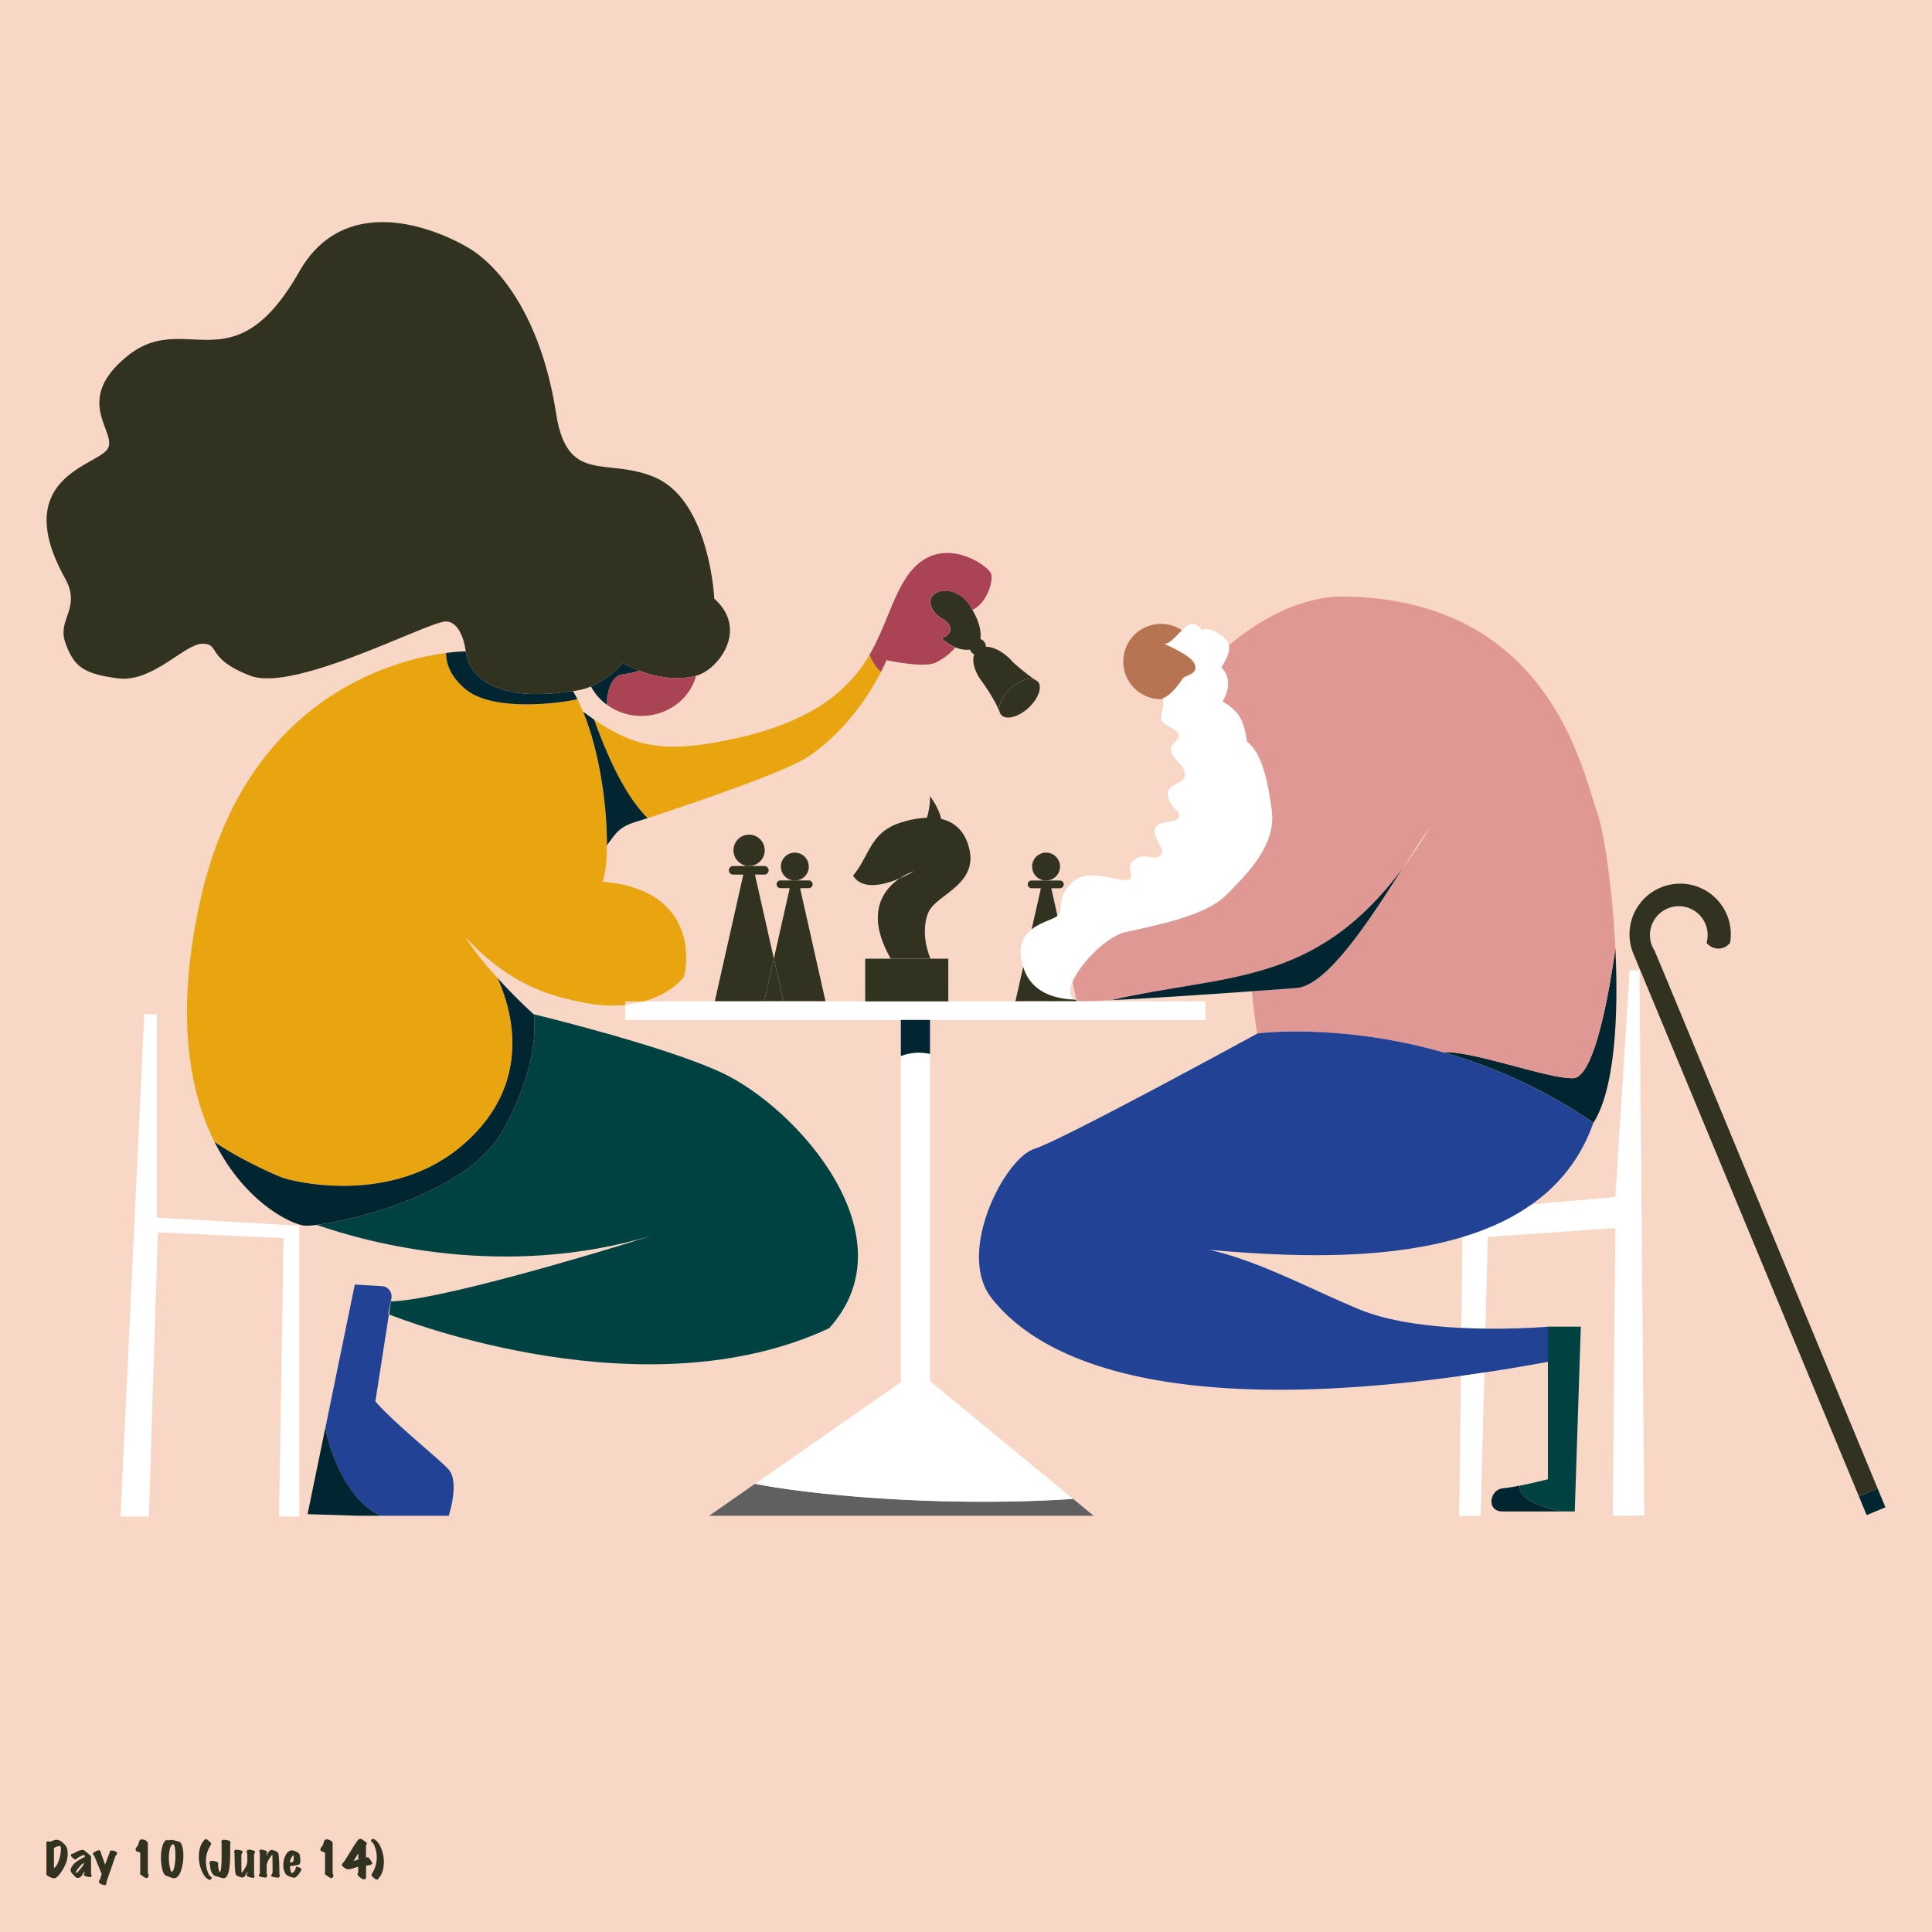 <svg xmlns="http://www.w3.org/2000/svg" width="999.39" height="999.39" viewBox="0 0 999.39 999.39">
  <defs>
    <style>
      .cls-1 {
        fill: #f8d7c6;
      }

      .cls-2 {
        fill: #012632;
      }

      .cls-3 {
        fill: #323221;
      }

      .cls-4 {
        fill: #fff;
      }

      .cls-5 {
        fill: #df9893;
      }

      .cls-6 {
        fill: #004242;
      }

      .cls-7 {
        fill: #214295;
      }

      .cls-8 {
        fill: #b67452;
      }

      .cls-9 {
        fill: #606060;
      }

      .cls-10 {
        fill: #a45;
      }

      .cls-11 {
        fill: #e8a50f;
      }
    </style>
  </defs>
  <g id="Background">
    <rect class="cls-1" width="999.39" height="999.39"/>
  </g>
  <g id="Lines">
    <g>
      <polygon class="cls-2" points="971.28 769.98 975.3 779.7 965.6 783.74 961.56 774.02 971.28 769.98"/>
      <path class="cls-3" d="M863,508.8,971.28,770l-9.72,4L848.48,501.87l-3.42-8.23h0a1,1,0,0,1-.11-.23,26.2,26.2,0,1,1,50-5.74,7.67,7.67,0,0,1-5.38,3,7.8,7.8,0,0,1-6.78-3,14.92,14.92,0,1,0-28.16,1.74,1,1,0,0,0,.12.23,13.11,13.11,0,0,0,1.17,2.19Z"/>
      <path class="cls-4" d="M848.09,502l2.46,282h-16.3l1.36-148.75-66,4.61-1.22,47.34c-3.95,0-8.13-.16-12.42-.37l.56-47c13.08-3.95,25.19-9.4,35.66-16.81l43.41-3.85L843,502Z"/>
      <path class="cls-2" d="M835.61,490.63c1.69,34.92-.26,72.75-11.36,90.19a263.93,263.93,0,0,0-77.69-36.46c14.38-1.17,53.91,13.7,67.15,13.38C824.51,557.48,832.06,515.7,835.61,490.63Z"/>
      <path class="cls-5" d="M556.77,517.09l-2-9.08c4-9.79,17.78-23.63,27.33-25.84,15-3.47,41.07-8.1,52.06-19.09s26-25.95,23.73-43.65-5.78-30.41-12.72-35.62c-2-11.11-3.36-15.26-12.75-20.94,4.8-8.53,2.84-14.2-.65-17.49,2.46-4.38,4.64-8.08,3.89-11.51,8.71-7.54,34.22-27,63.07-25.19C802.91,311.89,819,400.9,826.08,419.93c3.38,9.1,8,38.67,9.53,70.7-3.55,25.07-11.1,66.85-21.9,67.11-13.24.32-52.77-14.55-67.15-13.38h0c-53.76-15.33-96-9.77-96-9.77l-.21.11c-1.24-7-2.27-16.81-2.76-21.92,9.41-.67,17.54-1.27,23.05-1.69,16.13-1.2,38.14-35.56,54.91-61.83a256.36,256.36,0,0,0,14.71-22.18c-4,5.43-9.07,13.35-14.71,22.18-45.68,61.34-91.5,54.37-150.67,68.11-6.22.3-11.33.49-14.74.51a10.38,10.38,0,0,1-3.23-.42Z"/>
      <path class="cls-6" d="M817.74,686.26l-3.15,95.59h-7c-15.73-3.58-21.87-8-21.51-13.32,7.07-1.41,14.62-3.34,14.62-3.34V686.26Z"/>
      <path class="cls-7" d="M650.29,534.7l.21-.11s42.29-5.56,96,9.77h0a263.93,263.93,0,0,1,77.69,36.46,85.17,85.17,0,0,1-32,42.26c-10.47,7.41-22.58,12.86-35.66,16.81-41,12.42-91.59,10.1-131.09,6.62,25.14,5.51,50.74,19.51,77.28,30.63,15,6.31,35.16,8.88,53.25,9.77,4.29.21,8.47.33,12.42.37,18.41.22,32.33-1,32.33-1v18.19q-17.12,3.13-32.91,5.51-6.15.93-12.12,1.76c-173.49,24-225.54-18.33-242.73-40.2-18.59-23.64,6.77-72.33,22-77.2C549.75,589.58,645.23,537.47,650.29,534.7Z"/>
      <path class="cls-2" d="M807.62,781.85H777.18c-8.41,0-6.79-11.33.34-12a85.87,85.87,0,0,0,8.59-1.37C785.75,773.89,791.89,778.27,807.62,781.85Z"/>
      <path class="cls-4" d="M767.82,710l-1.9,74.12H754.85l.85-72.36Q761.67,710.9,767.82,710Z"/>
      <path class="cls-2" d="M647.53,512.78c-22.79,1.61-53.19,3.66-72.71,4.59,59.17-13.74,105-6.77,150.67-68.11-16.77,26.27-38.78,60.63-54.91,61.83C665.07,511.51,656.94,512.11,647.53,512.78Z"/>
      <path class="cls-4" d="M635.62,333.87c.75,3.43-1.43,7.13-3.89,11.51,3.49,3.29,5.45,9,.65,17.49,9.39,5.68,10.7,9.83,12.75,20.94,6.94,5.21,10.41,17.94,12.72,35.62s-12.72,32.66-23.73,43.65-37,15.62-52.06,19.09c-9.55,2.21-23.31,16.05-27.33,25.84-1.7,4.16-1.67,7.58,1.2,9.07-8.49-.23-21.65-2.76-26.24-15.68-.16-.41-.29-.83-.42-1.24-3.23-10.15-.16-15.84,4.37-19.43,3.77-3,8.55-4.5,11.56-5.92a7.35,7.35,0,0,0,1.8-1.14c3.65-3.21-.87-8,6.58-16.19,8.4-9.18,22-2,28.76-2.22S581,449,586.71,444.8s10.27.88,13.55-2.39-5-9.4-2.62-14,9.61-2.19,12-5.23-4.37-4.82-5.46-11.35,7.65-5.71,8.74-10.3-6.11-8.74-7-12.45,1.52-3.72,3.93-8.1c.22-3.28-5-4.58-8.08-7.2s1-6.69-.29-12.09q-.06-.29-.15-.57c3.93-.86,9.17-8.1,10.27-10s8.3-2,6.34-7.47-18.57-11.36-15.51-10.71c2.23.48,5.63-3.71,8.92-6.85a17.26,17.26,0,0,1,3.53-2.76c4.15-2.19,6.77,2.83,6.77,2.83s2.84-2.83,10.27,2.71C634.13,330.5,635.26,332.15,635.62,333.87Z"/>
      <path class="cls-4" d="M623.64,518v9.61H323.44v-7.77a53.59,53.59,0,0,0,9.64-1.84H623.64Z"/>
      <path class="cls-8" d="M618,343.64c2,5.46-5.24,5.53-6.34,7.47s-6.34,9.16-10.27,10q.09.28.15.57l-1,0a19.48,19.48,0,1,1,10.87-35.64c-3.29,3.14-6.69,7.33-8.92,6.85C599.39,332.28,616,338.17,618,343.64Z"/>
      <path class="cls-9" d="M565.7,784.08H366.84l23.75-16.56c24.5,5,92.81,12.49,164.5,7.82Z"/>
      <path class="cls-3" d="M556.85,517.46l.1.42H525.28l4-17.72c.13.41.26.83.42,1.24,4.59,12.92,17.75,15.45,26.24,15.68A7.69,7.69,0,0,0,556.85,517.46Z"/>
      <path class="cls-4" d="M481.07,714.38l74,61c-71.69,4.67-140-2.83-164.5-7.82L466,715V546.3a25.58,25.58,0,0,1,15.08-1.12Z"/>
      <path class="cls-3" d="M548.27,455.47a2,2,0,0,1,0,4H543.8l3.2,14.22a7.35,7.35,0,0,1-1.8,1.14c-3,1.42-7.79,2.94-11.56,5.92l4.8-21.28h-4.81a2,2,0,0,1,0-4h14.64Z"/>
      <path class="cls-3" d="M548.33,448.26a7.22,7.22,0,0,1-5.48,7,7,7,0,0,1-1.73.21h-1.79l0-.21a7.22,7.22,0,1,1,9-7Z"/>
      <path class="cls-3" d="M536.81,352.47c2.55,2.78.4,8.92-4.83,13.72s-11.52,6.4-14.07,3.61a3.61,3.61,0,0,1-.52-.73s0,0,0,0c-.11-.32-.24-.63-.37-1a.15.15,0,0,0,0-.07c-.46-2,.22-4.57,1.82-7.22a22.16,22.16,0,0,1,3.94-4.71,21,21,0,0,1,6.18-4,9.25,9.25,0,0,1,6-.72C535.6,351.78,536.23,352.16,536.81,352.47Z"/>
      <path class="cls-3" d="M534.94,351.35a9.25,9.25,0,0,0-6,.72,21,21,0,0,0-6.18,4,22.16,22.16,0,0,0-3.94,4.71c-1.6,2.65-2.28,5.26-1.82,7.22-2.93-7.08-8.39-14.55-9.06-15.46a.5.5,0,0,1-.05-.07l0,0c-3.77-5-5.26-10.42-3.93-14a4.16,4.16,0,0,1-2.2-2.4l-.28,0a15.09,15.09,0,0,1-7.2-1.18h0a25.06,25.06,0,0,1-7.19-4.7c5.33-1.9,6.56-6.34.52-10.05-4.44-2.21-9.61-9.24-3.88-13.12s15.72.17,19.18,8.51l.11-.05c4.51,7.76,4.47,12.87,4.12,15.09h0a4.24,4.24,0,0,1,2.84,4c4,0,9.1,2.6,13.27,7.15l.53.6,0,0A113.37,113.37,0,0,0,534.94,351.35Z"/>
      <path class="cls-10" d="M487,330.2a25.06,25.06,0,0,0,7.19,4.7,30.76,30.76,0,0,1-10.55,8c-6.28,2.7-25-1.41-25-1.41q-1.43,3.13-2.94,6.08c-2.94-2.32-4.88-6-6-8.72,11-18.79,14.11-41,28.73-49.66,15-8.94,32.49,3.65,34.12,7.31s-2,15.71-9.64,19l-.11.05c-3.46-8.34-13.45-12.4-19.18-8.51s-.56,10.91,3.88,13.12C493.58,323.86,492.35,328.3,487,330.2Z"/>
      <path class="cls-3" d="M501.46,439.37c4,17.53-15.23,23-20.39,31.09-3.19,5-3.94,15.54.28,25.46H460.78c-13.67-23.85-3.44-36.12,4.68-41.59a64,64,0,0,0,7.38-3.71,30.57,30.57,0,0,0-7.38,3.71c-7.69,3.28-19.31,6.46-24.2-1.39C449.74,443,450,430.45,466,425.49A51.19,51.19,0,0,1,479.47,423a36.51,36.51,0,0,0,1.6-11.18c3.83,5.32,5.27,9.28,5.76,11.79C493.88,425.25,499.32,430,501.46,439.37Z"/>
      <polygon class="cls-3" points="490.54 495.92 490.54 518 447.55 518 447.55 495.92 460.78 495.92 481.35 495.92 490.54 495.92"/>
      <path class="cls-2" d="M481.07,527.61v17.57A25.58,25.58,0,0,0,466,546.3V527.61Z"/>
      <path class="cls-11" d="M449.74,338.8c1.13,2.76,3.07,6.4,6,8.72-12.68,24.69-29.73,39.11-39.47,45-12.86,7.73-62,24.46-81.31,30.7-13.78-13.5-23.42-39.46-27.72-51,21.35,14.45,36.64,17.39,70.34,10.4,39.15-8.12,59.46-23.15,71.24-42.24Z"/>
      <path class="cls-6" d="M373.42,554.92c38.85,18.15,98.37,84.74,55.49,132.15-95.06,44.37-219.46-3.88-227.7-7.16l1-6.4c0-.11.06-.23.09-.33,23.7-.51,101-23.21,134.82-34C260.76,662,190.85,643,163.81,633.61c19.79-2.46,78.46-16.68,96.51-49.18,20.25-36.43,15.75-59.78,15.75-59.78S343.26,540.81,373.42,554.92Z"/>
      <path class="cls-3" d="M413.87,459.45,427,517.88H405.25l-4.94-22,8.2-36.46h-4.8a2,2,0,1,1,0-4h14.64a2,2,0,0,1,0,4Z"/>
      <path class="cls-3" d="M418.4,448.26a7.2,7.2,0,0,1-7.21,7.21h-1.78l0-.21a7.21,7.21,0,1,1,8.94-7Z"/>
      <polygon class="cls-3" points="400.31 495.91 405.25 517.88 395.36 517.88 400.31 495.91"/>
      <path class="cls-3" d="M390.51,452.39l9.8,43.52-4.95,22h-25.6l14.74-65.49h-5.39a2.23,2.23,0,0,1,0-4.45h16.41a2.23,2.23,0,0,1,0,4.45Z"/>
      <path class="cls-3" d="M395.58,439.86a8.07,8.07,0,0,1-6.14,7.83,7.19,7.19,0,0,1-1.93.25h-2l.06-.25a8.08,8.08,0,1,1,10-7.83Z"/>
      <path class="cls-3" d="M369.48,309.67c18.13,16.13,1.78,37-9.41,39.88s-22.25.1-29.5-2.7a56.52,56.52,0,0,1-8.42-4,45.33,45.33,0,0,1-16.46,12.24,32.47,32.47,0,0,1-9.32,2.38c-54.69,8.47-55.46-20.53-55.46-20.53s-1.57-14.92-10-15.47-78.29,36.91-101.4,28.08S114.11,333,104.76,333s-25.86,20.34-44,17.88-22.56-6.32-26.95-18.43,8.41-17.79-.16-33.28C5.14,247.71,49,241.13,55.4,232.59s-18.95-24.92,10.88-48.71,54.37,16.62,88.55-43.41c22.95-40.33,68.07-23.6,87.1-12.5,17.58,10.24,38.26,37.87,45.7,85.74,5.81,37.37,25.95,22.52,51,33.17C367.18,259,369.48,309.67,369.48,309.67Z"/>
      <path class="cls-11" d="M240.56,484.73a179.31,179.31,0,0,0,16.76,21.14c7.22,15.86,19,54.44-17.76,86.26s-88.28,19.15-94.18,16.79c-4-1.6-21.21-9.13-34.41-18.22-13-25.87-20.32-65.31-7.69-123.42,23-106,99.64-125.79,127.45-129.49.1,13.18,12.85,20.69,12.85,20.69,14.87,8.95,44.33,5.6,55.1,3.24,1,2.06,2,4.23,2.95,6.47,8.76,21.24,12.43,49.72,12.29,69.08,0,8.49-.85,15.22-2.25,18.84,51.75,4.23,43.29,46.55,42,49.16-.83,1.64-7.54,9-20.58,12.73h-9.64v1.84a69.67,69.67,0,0,1-19.64-.9C279.86,514.62,262.24,507.3,240.56,484.73Z"/>
      <path class="cls-10" d="M330.57,346.85c7.25,2.8,18.29,5.56,29.5,2.7-3.16,11.94-14.63,20.78-28.27,20.78A30,30,0,0,1,314,364.58c-.34-5.34,1.61-11.58,4.32-13.94C321.57,347.79,323,349.53,330.57,346.85Z"/>
      <path class="cls-2" d="M335,423.19c-2.45.79-4.44,1.41-5.79,1.83-9.14,2.76-10.74,6.16-15.26,12.25.14-19.36-3.53-47.84-12.29-69.08q2.89,2.12,5.62,4C311.55,383.73,321.19,409.69,335,423.19Z"/>
      <path class="cls-2" d="M322.15,342.85a56.52,56.52,0,0,0,8.42,4c-7.62,2.68-9,.94-12.27,3.79-2.71,2.36-4.66,8.6-4.32,13.94a27.86,27.86,0,0,1-8.29-9.49A45.33,45.33,0,0,0,322.15,342.85Z"/>
      <path class="cls-2" d="M296.37,357.47q1.2,2,2.31,4.25c-10.77,2.36-40.23,5.71-55.1-3.24,0,0-12.75-7.51-12.85-20.69a85.45,85.45,0,0,1,10.18-.85S241.68,365.94,296.37,357.47Z"/>
      <path class="cls-2" d="M276.07,524.65s4.5,23.35-15.75,59.78c-18,32.5-76.72,46.72-96.51,49.18a47.63,47.63,0,0,1-5.48.44,12.84,12.84,0,0,1-3.29-.58c-9.26-2.64-30-14.74-44.07-42.77,13.2,9.09,30.42,16.62,34.41,18.22,5.9,2.36,57.33,15.13,94.18-16.79s25-70.4,17.76-86.26c9.51,10.48,18.14,18.24,18.72,18.75h0Z"/>
      <path class="cls-7" d="M232.12,760.23c5.7,6.56,0,23.85,0,23.85H197c-15.76-6.83-25.89-29.64-28.64-45.7l15.17-73.91,14.06.84a5.27,5.27,0,0,1,4.9,6.08l-.33,2.12-1.43,6.22.44.18-7,45C203.82,736.18,227.59,755,232.12,760.23Z"/>
      <path class="cls-2" d="M197,784.08h-12l-25.89-.84,9.21-44.86C171.15,754.44,181.28,777.25,197,784.08Z"/>
      <polygon class="cls-4" points="154.87 634.05 154.87 784.49 144.33 784.49 146.68 640.43 81.66 637.5 76.99 784.49 62.34 784.49 74.64 524.64 81.12 524.64 81.12 629.82 154.87 634.05"/>
    </g>
  </g>
  <g id="Layer_3" data-name="Layer 3">
    <g id="Layer_4" data-name="Layer 4">
      <g>
        <path class="cls-3" d="M35,959.43a13.15,13.15,0,0,1-1.36,5.45,22.78,22.78,0,0,1-2.71,4.47,8,8,0,0,1-2.14,2.09,2.14,2.14,0,0,1-.79.14,5.28,5.28,0,0,1-2.3-.65A5.29,5.29,0,0,1,24,969.78V953.22a.77.77,0,0,1,.69-.71,10,10,0,0,1,1.15.16,4.75,4.75,0,0,0,1.37-.48,5.11,5.11,0,0,1,2-.51,3.84,3.84,0,0,1,1.93.53,15.15,15.15,0,0,1,1.59,1.24,6.37,6.37,0,0,1,2,2.81A12,12,0,0,1,35,959.43ZM31.19,955a.71.71,0,0,0-.37-.07A5.84,5.84,0,0,0,27.9,956v10.35c1-.59,1.93-2.06,2.67-4.39a18.42,18.42,0,0,0,.94-5.47C31.51,955.61,31.4,955.12,31.19,955Z"/>
        <path class="cls-3" d="M47.38,970.27a.82.82,0,0,1-.28.55.67.67,0,0,1-.57.18c-1.9-.26-3-.62-3.17-1.08a.31.31,0,0,1,0-.18.4.4,0,0,1,.1-.25.86.86,0,0,0,.13-.25.37.37,0,0,1,.09-.19,3.53,3.53,0,0,0,0-.81,4.63,4.63,0,0,0-.82,1.11,5.81,5.81,0,0,1-1,1.38,2.38,2.38,0,0,1-1.67.69,1.73,1.73,0,0,1-1.09-.44c-.16-.14-.46-.44-.89-.9L37,968.73a2.09,2.09,0,0,1-.48-1.22,1.5,1.5,0,0,1,0-.37,7,7,0,0,1,2.72-3.84,26.13,26.13,0,0,1,4.69-2.79c0-.49-.12-.8-.37-.94s-.69.08-1.61.52A9.84,9.84,0,0,0,40,961.21a5.93,5.93,0,0,1-.6.5.92.92,0,0,1-.71.14,4.2,4.2,0,0,1-1.08-.83,3.74,3.74,0,0,1-.9-1,.78.78,0,0,1,.39-1l.92-.27,1.7-.92a8.36,8.36,0,0,1,3-.92,1.83,1.83,0,0,1,1.2.55l1.2,1c.41.34.83.67,1.26,1a1.74,1.74,0,0,1,.73,1.24v8.69A2,2,0,0,1,47.38,970.27Zm-3.68-6.72a5,5,0,0,0-1.93,1.33c-.4.5-.8,1-1.2,1.45a5.94,5.94,0,0,0-.91,1.26,2.76,2.76,0,0,0-.42,1.14c0,.12,0,.18.14.18.32,0,1-.69,2.16-2.08A14.56,14.56,0,0,0,43.7,963.55Z"/>
        <path class="cls-3" d="M60.54,958.33a1.42,1.42,0,0,1,0,.34,1.27,1.27,0,0,1-.34.81,3.22,3.22,0,0,0-.51.74l-4.58,13.17-.09.92c-.06.5-.21.77-.46.83a1,1,0,0,1-.25,0,4.8,4.8,0,0,1-1.54-.34,3.88,3.88,0,0,1-1.28-.66,1,1,0,0,1-.36-.71,1.74,1.74,0,0,1,.33-.84,4.59,4.59,0,0,0,.36-.65l.76-2.6-3.72-9.15a2.8,2.8,0,0,0-.42-.46,1.6,1.6,0,0,1-.39-.92c0-.19.37-.51,1.21-1a4.44,4.44,0,0,1,2-.7.56.56,0,0,1,.3.07,1.3,1.3,0,0,1,.55.78c.07.34.16.66.25,1l2,5.59,2.16-5.75c.09-.31.19-.62.3-.92a.83.83,0,0,1,.48-.58,1.53,1.53,0,0,1,.51-.07,4.62,4.62,0,0,1,1.67.36C60.14,957.87,60.47,958.1,60.54,958.33Z"/>
        <path class="cls-3" d="M76.87,970.08a1.64,1.64,0,0,1-.35,1,1,1,0,0,1-.87.42,5.74,5.74,0,0,1-1.8-1c-.95-.63-1.43-1.07-1.45-1.32a2,2,0,0,1,.07-.42,1.58,1.58,0,0,0,.07-.41v-9.66c0-.35-.34-.6-1-.75s-1.21-.44-1.31-.76a1.26,1.26,0,0,1-.1-.49,2.14,2.14,0,0,1,.51-1.19,12.56,12.56,0,0,0,.83-1.22c.18-.6.37-1.2.55-1.8a1.38,1.38,0,0,1,1.36-1,3.73,3.73,0,0,1,2,.6,1.85,1.85,0,0,1,1.11,1.52v15.25a1.14,1.14,0,0,0,.22.58A1.3,1.3,0,0,1,76.87,970.08Z"/>
        <path class="cls-3" d="M92.46,952.58c.75.17,1.35,1,1.79,2.39a17.58,17.58,0,0,1,.6,5,25,25,0,0,1-.94,6.81c-.91,3.2-2.22,4.8-4,4.8a3.13,3.13,0,0,1-1-.2c-.64-.25-1-.38-1.06-.39-.41-.17-1.09-.42-2-.76q-1.16-.39-1.89-3.27a24.77,24.77,0,0,1-.69-6.14A21.05,21.05,0,0,1,84,955q.78-2.72,2.28-3.24l.18,0a.81.81,0,0,1,.39.14c.16.09.27.12.35.09a4.25,4.25,0,0,1,1.38-.23,7.25,7.25,0,0,1,2,.35C91.68,952.37,92.32,952.55,92.46,952.58Zm-2.9,1.47c-.73,0-1.31.83-1.72,2.49a19.75,19.75,0,0,0-.49,4.67,22.94,22.94,0,0,0,.49,4.55c.32,1.62.63,2.44.94,2.44.6,0,1.09-.94,1.47-2.81a30.51,30.51,0,0,0,.48-5.75,23.09,23.09,0,0,0-.27-3.91Q90.13,954.05,89.56,954.05Z"/>
        <path class="cls-3" d="M109.5,971.51a1,1,0,0,1-.45.68c-.28.23-.51.32-.67.26q-2.31-.83-3.91-4.41a18.31,18.31,0,0,1-1.61-7.69q0-5.49,2.92-8.64a1,1,0,0,1,.71-.37.66.66,0,0,1,.25,0,4.91,4.91,0,0,1,1.36,1,8.88,8.88,0,0,1,1.06,1.08.5.5,0,0,1,.07.28,1.55,1.55,0,0,1-.28.83,15.27,15.27,0,0,0-2.44,8.28,15,15,0,0,0,1,5.54,5,5,0,0,0,1.61,2.55A.57.57,0,0,1,109.5,971.51Z"/>
        <path class="cls-3" d="M119.09,952.58a4.7,4.7,0,0,1,0,1.86v1.5c0,1,0,1.82,0,2.48q0,12.11-2.78,13a2.71,2.71,0,0,1-.74.11,5,5,0,0,1-1.22-.2l-1.31-.42-1.13-.28a3,3,0,0,1-1-.41,4.42,4.42,0,0,1-1.6-2.09,9.09,9.09,0,0,1-.58-2.35c0-.41-.08-.83-.11-1.24a1.84,1.84,0,0,1-.23-1.1,1.05,1.05,0,0,1,1-.83,5.62,5.62,0,0,1,1.77.18c.92.2,1.47.46,1.64.78a.75.75,0,0,1,.09.37,3.88,3.88,0,0,1-.07.42,1.36,1.36,0,0,0,0,.46,11,11,0,0,0,.32,2.23c.2.81.42,1.22.65,1.22q.69,0,.85-6.6,0-1.32,0-8.29a1.33,1.33,0,0,0-.09-.41,1.65,1.65,0,0,1-.09-.3.87.87,0,0,1,.33-.61,1.28,1.28,0,0,1,.68-.35,7.52,7.52,0,0,1,2,.16C118.46,952.07,119,952.3,119.09,952.58Z"/>
        <path class="cls-3" d="M131.81,957.64a.78.78,0,0,1,.16.46.9.9,0,0,1-.26.55c-.18.22-.27.35-.27.42v10.69a1.49,1.49,0,0,0,.15.48,1.47,1.47,0,0,1,.15.51c0,.28-.23.47-.71.6a4.66,4.66,0,0,1-1.72-.26c-1-.24-1.52-.49-1.62-.73a1.25,1.25,0,0,1,.07-.81,2.57,2.57,0,0,0,.23-.82,3.77,3.77,0,0,0-.06-.6,7.55,7.55,0,0,1-1,2c-.51.71-1,1.06-1.52,1.06a5.3,5.3,0,0,1-2-.53c-.83-.35-1.31-.67-1.43-1q-.64-1.47-.64-10.88a2.1,2.1,0,0,1-.19-.87,1,1,0,0,1,.53-1,1.57,1.57,0,0,1,.58-.07,8.77,8.77,0,0,1,1.86.24,2.88,2.88,0,0,1,1.31.5.44.44,0,0,1,.12.3,1.94,1.94,0,0,1-.35.81,1.9,1.9,0,0,0-.34.82q0,9.06.13,9.13c.22.08.76-.63,1.63-2.13a7.85,7.85,0,0,0,1.3-3.41v-4.3a1,1,0,0,1-.3-.74,1.21,1.21,0,0,1,.78-1.22.62.62,0,0,1,.27-.05,8.64,8.64,0,0,1,1.82.29A3.49,3.49,0,0,1,131.81,957.64Z"/>
        <path class="cls-3" d="M144.51,969.3a2.26,2.26,0,0,1,.18.87,1,1,0,0,1-.53,1,1.75,1.75,0,0,1-.57.07,8.77,8.77,0,0,1-1.86-.24,3.14,3.14,0,0,1-1.32-.48.48.48,0,0,1-.11-.3,1.88,1.88,0,0,1,.34-.81,2,2,0,0,0,.35-.82q0-9.06-.14-9.13t-1.59,2.07a8,8,0,0,0-1.33,3.47v4.3a1,1,0,0,1,.3.74,1.2,1.2,0,0,1-.78,1.2.69.69,0,0,1-.28,0,8.57,8.57,0,0,1-1.82-.28,3.41,3.41,0,0,1-1.33-.48.68.68,0,0,1-.14-.41.93.93,0,0,1,.27-.55c.17-.22.26-.35.26-.42V958.4a1,1,0,0,0-.18-.48.62.62,0,0,1-.12-.51.88.88,0,0,1,.71-.62,4.84,4.84,0,0,1,1.73.25c1,.25,1.52.5,1.61.76a1.25,1.25,0,0,1-.07.76,6,6,0,0,0-.25.92,1.91,1.91,0,0,0,.09.55,7,7,0,0,1,1-2c.5-.73,1-1.09,1.51-1.09a5.38,5.38,0,0,1,2,.54c.83.36,1.3.69,1.42,1Q144.51,959.89,144.51,969.3Z"/>
        <path class="cls-3" d="M155.92,966.75q.2.35-.9,2a7.39,7.39,0,0,1-2.35,2.47,1,1,0,0,1-.41.07,7,7,0,0,1-2.35-.56,4.35,4.35,0,0,1-2-1.19,7.66,7.66,0,0,1-1.33-4.79,10.72,10.72,0,0,1,1.17-5.1c.84-1.61,1.91-2.43,3.22-2.46a4.41,4.41,0,0,1,1.72.36,5.71,5.71,0,0,1,2.05,1.32,2.77,2.77,0,0,1,.39,1.24,10.72,10.72,0,0,1,.23,2.16,3.41,3.41,0,0,1-.51,2.16,17.63,17.63,0,0,1-4.83.85,8.33,8.33,0,0,0,.28,2.37c.22.83.44,1.25.67,1.27s.67-.24,1.1-.76a3.48,3.48,0,0,0,.72-1.13,10.94,10.94,0,0,1,.43-1.43,4,4,0,0,1,1.45.37A2.77,2.77,0,0,1,155.92,966.75Zm-4.1-7c-.26,0-.62.38-1.09,1.24a6.55,6.55,0,0,0-.82,2.46,3,3,0,0,0,1.66-.5c.24-.19.37-.95.37-2.3Q151.94,959.75,151.82,959.71Z"/>
        <path class="cls-3" d="M172.45,970.08a1.64,1.64,0,0,1-.34,1,1,1,0,0,1-.88.42,5.85,5.85,0,0,1-1.79-1c-.95-.63-1.43-1.07-1.45-1.32a1.52,1.52,0,0,1,.07-.42,1.58,1.58,0,0,0,.07-.41v-9.66c0-.35-.35-.6-1-.75s-1.2-.44-1.31-.76a1.46,1.46,0,0,1-.09-.49,2.14,2.14,0,0,1,.51-1.19,11.74,11.74,0,0,0,.82-1.22c.19-.6.37-1.2.56-1.8a1.38,1.38,0,0,1,1.35-1,3.79,3.79,0,0,1,2,.6,1.85,1.85,0,0,1,1.11,1.52v15.25a1.21,1.21,0,0,0,.21.58A1.2,1.2,0,0,1,172.45,970.08Z"/>
        <path class="cls-3" d="M192.6,963.78c0,.34-.33.63-1,.88s-1.4.23-2.23.39v5.38a1.31,1.31,0,0,0,.05.27.76.76,0,0,1,0,.33,1.26,1.26,0,0,1-.45.84,1,1,0,0,1-.77.31A5.63,5.63,0,0,1,185.1,970a1.17,1.17,0,0,1-.14-.8.46.46,0,0,1,.17-.28.49.49,0,0,0,.16-.3v-3c-1.28.41-2.23.71-2.88.9A14.39,14.39,0,0,1,180,967a3.19,3.19,0,0,1-1.72-.78,5.91,5.91,0,0,1-1.34-1.17.63.63,0,0,1-.11-.35,2.33,2.33,0,0,1,.5-1,9.73,9.73,0,0,0,.72-.79s1.22-1.91,3.56-5.66a64.21,64.21,0,0,1,3.71-5.63,2.3,2.3,0,0,1,1.12-.44,4.77,4.77,0,0,1,1.89,1c.9.64,1.39,1.11,1.45,1.42,0,.16-.11.49-.46,1v6.26l.83-.14a.81.81,0,0,1,.48.16,8.88,8.88,0,0,1,1.17,1.53A5.17,5.17,0,0,1,192.6,963.78Zm-7.27-1.91V958.7l-2.46,4Z"/>
        <path class="cls-3" d="M195.61,971.92a1,1,0,0,1-.71.37.66.66,0,0,1-.25,0,4.91,4.91,0,0,1-1.36-1,8.42,8.42,0,0,1-1.06-1.06.48.48,0,0,1-.07-.27,1.58,1.58,0,0,1,.28-.83,15.27,15.27,0,0,0,2.44-8.28,15,15,0,0,0-1-5.55,5.15,5.15,0,0,0-1.61-2.57.57.57,0,0,1-.34-.6,1,1,0,0,1,.45-.68c.28-.24.51-.32.67-.26q2.31.83,3.91,4.4a18.51,18.51,0,0,1,1.61,7.72C198.53,967,197.56,969.84,195.61,971.92Z"/>
      </g>
    </g>
  </g>
</svg>
